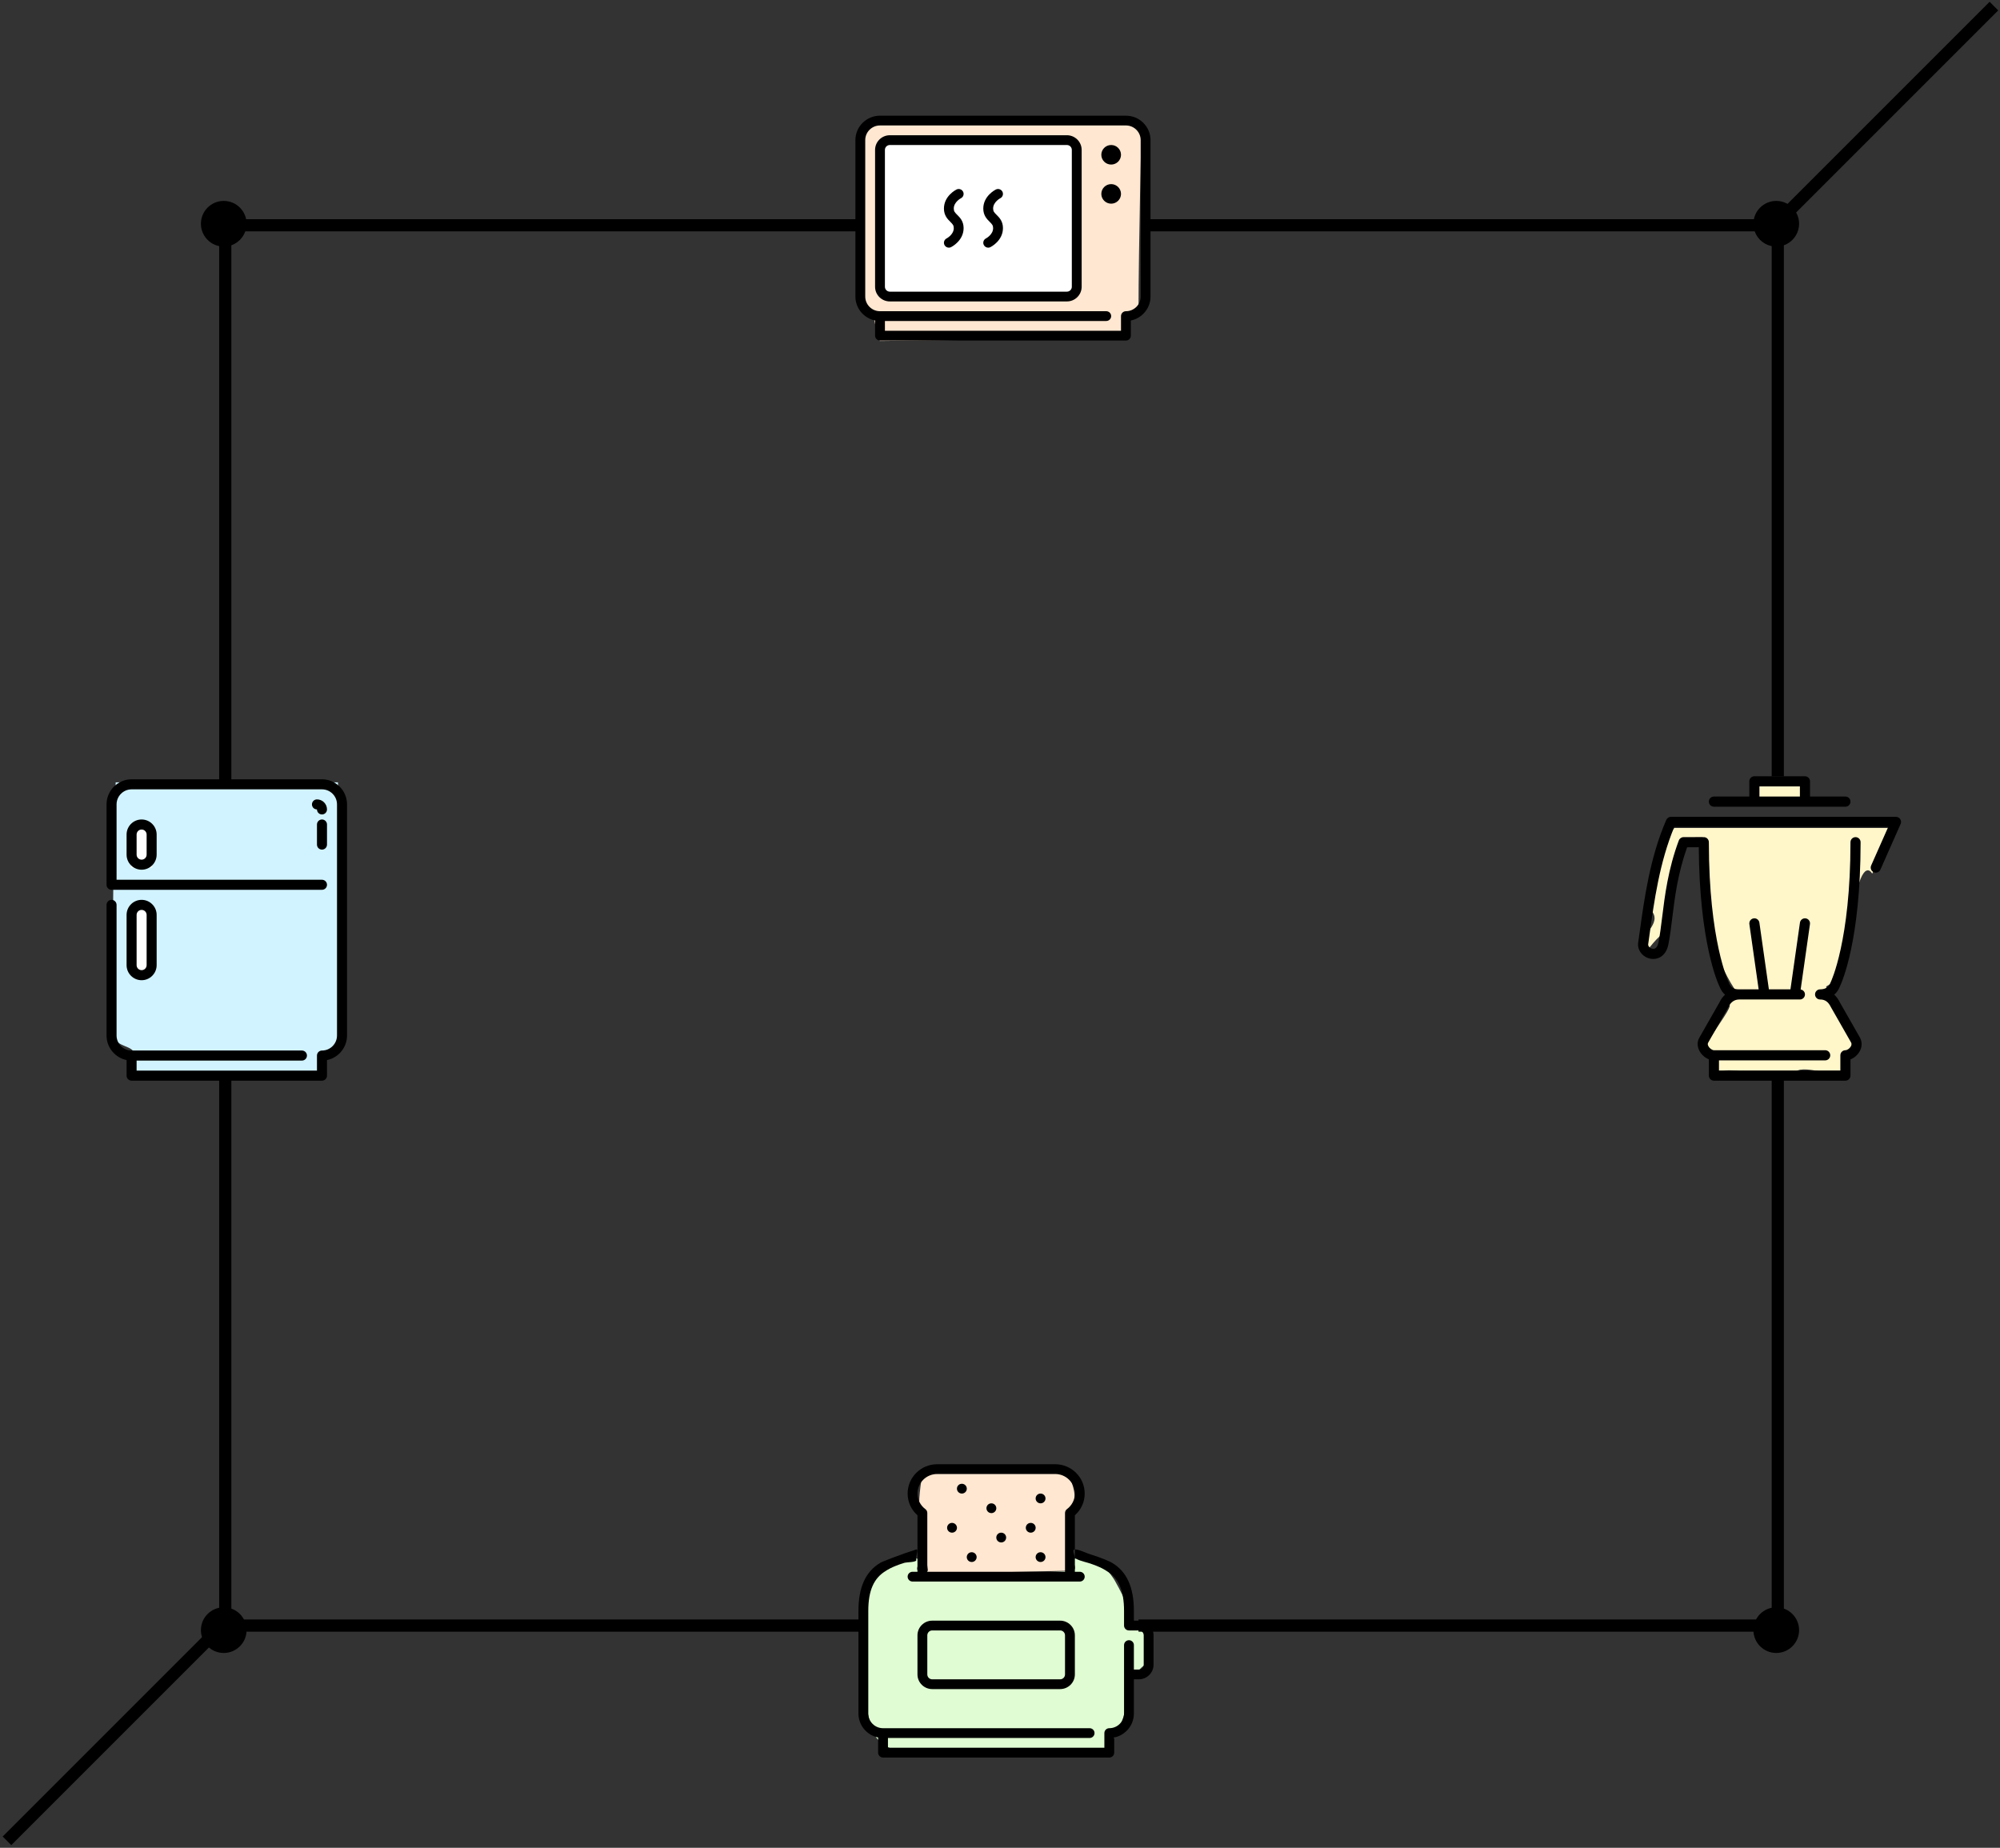 <?xml version="1.0" encoding="UTF-8" standalone="no"?>
<svg width="657px" height="607px" viewBox="0 0 657 607" version="1.1" xmlns="http://www.w3.org/2000/svg" xmlns:xlink="http://www.w3.org/1999/xlink">
    <rect x="0" y="0" width="657" height="607" fill="#333333" stroke="none"/>
    <!-- Generator: Sketch 39.1 (31720) - http://www.bohemiancoding.com/sketch -->
    <title>scheme4</title>
    <desc>Created with Sketch.</desc>
    <defs>
        <rect id="path-1" x="22" y="54" width="47" height="18"></rect>
        <mask id="mask-2" maskContentUnits="userSpaceOnUse" maskUnits="objectBoundingBox" x="0" y="0" width="47" height="18" fill="white">
            <use xlink:href="#path-1"></use>
        </mask>
    </defs>
    <g id="Page-1" stroke="none" stroke-width="1" fill="none" fill-rule="evenodd">
        <g id="scheme4" transform="translate(-42, 2)">
            <g id="Group-6" transform="translate(323, 36)">
                <g id="bread-toaster" transform="translate(1, 443)">
                    <g id="Kitchen">
                        <g>
                            <g id="Icon-15">
                                <path d="M3,81 L3,41 L3,41 C4.657,37.134 9.346,32.745 13.5,31.188 L14,31 L19,31 C21.419,31 17.839,35 20,35 C30.855,35 57.598,36.218 70,35 C72.886,34.716 69.235,31.149 71,31 C72.949,30.836 76,31 76,31 L76,31 C78.761,31.552 82.682,35.155 84.687,39.092 C84.687,39.092 90,48.351 90,53 C90,55.126 94.053,53.05 94,56 C93.928,59.98 99,63 94,66 C89,69 87.513,81.16 87.513,81.16 C86.677,85.49 83.471,91.529 81,94 L81,94 C102.441,94 13.977,94 13.977,94 C9.571,94 5.14,90.517 4.109,86.23 C4.109,86.23 3,81.998 3,81 Z" id="Rectangle-7" fill="#DFFCD2"></path>
                                <use id="Rectangle-8" stroke="#979797" mask="url(#mask-2)" stroke-width="2" fill="#FFFFFF" xlink:href="#path-1"></use>
                                <path d="M20,14 C19.661,11.038 21,3 21,3 L69,3 C69,3 70.739,7.22 71,10 C71.739,17.887 68,35 68,35 L23,36 C23,36 20.995,22.704 20,14 Z" id="Rectangle-9" fill="#FFE7D1"></path>
                                <path d="M61.446,30.511 C61.446,31.397 60.722,32.116 59.83,32.116 C58.937,32.116 58.206,31.397 58.206,30.511 C58.206,29.624 58.922,28.905 59.813,28.905 L59.83,28.905 C60.722,28.905 61.446,29.624 61.446,30.511 L61.446,30.511 L61.446,30.511 Z M35.586,30.511 C35.586,29.624 36.3,28.905 37.192,28.905 L37.21,28.905 C38.102,28.905 38.826,29.624 38.826,30.511 C38.826,31.397 38.102,32.116 37.21,32.116 C36.317,32.116 35.586,31.397 35.586,30.511 L35.586,30.511 L35.586,30.511 Z M29.123,20.876 C29.123,19.989 29.839,19.27 30.729,19.27 L30.747,19.27 C31.639,19.27 32.363,19.989 32.363,20.876 C32.363,21.762 31.639,22.481 30.747,22.481 C29.854,22.481 29.123,21.762 29.123,20.876 L29.123,20.876 L29.123,20.876 Z M32.355,8.029 C32.355,7.143 33.071,6.423 33.961,6.423 L33.979,6.423 C34.871,6.423 35.594,7.143 35.594,8.029 C35.594,8.915 34.871,9.635 33.979,9.635 C33.085,9.635 32.355,8.915 32.355,8.029 L32.355,8.029 L32.355,8.029 Z M58.206,11.241 C58.206,10.354 58.922,9.635 59.813,9.635 L59.83,9.635 C60.722,9.635 61.446,10.354 61.446,11.241 C61.446,12.127 60.722,12.847 59.83,12.847 C58.937,12.847 58.206,12.127 58.206,11.241 L58.206,11.241 L58.206,11.241 Z M42.049,14.452 C42.049,13.566 42.763,12.847 43.655,12.847 L43.673,12.847 C44.565,12.847 45.289,13.566 45.289,14.452 C45.289,15.339 44.565,16.058 43.673,16.058 C42.78,16.058 42.049,15.339 42.049,14.452 L42.049,14.452 L42.049,14.452 Z M45.281,24.087 C45.281,23.201 45.995,22.481 46.887,22.481 L46.904,22.481 C47.796,22.481 48.52,23.201 48.52,24.087 C48.52,24.974 47.796,25.693 46.904,25.693 C46.011,25.693 45.281,24.974 45.281,24.087 L45.281,24.087 L45.281,24.087 Z M54.975,20.876 C54.975,19.989 55.689,19.27 56.581,19.27 L56.599,19.27 C57.491,19.27 58.215,19.989 58.215,20.876 C58.215,21.762 57.491,22.481 56.599,22.481 C55.705,22.481 54.975,21.762 54.975,20.876 L54.975,20.876 L54.975,20.876 Z M67.86,56.204 L67.86,69.05 C67.86,69.935 67.135,70.656 66.245,70.656 L24.236,70.656 C23.344,70.656 22.62,69.935 22.62,69.05 L22.62,56.204 C22.62,55.319 23.344,54.598 24.236,54.598 L66.245,54.598 C67.135,54.598 67.86,55.319 67.86,56.204 L67.86,56.204 L67.86,56.204 Z M24.236,51.386 C21.562,51.386 19.389,53.548 19.389,56.204 L19.389,69.05 C19.389,71.706 21.562,73.868 24.236,73.868 L66.245,73.868 C68.917,73.868 71.092,71.706 71.092,69.05 L71.092,56.204 C71.092,53.548 68.917,51.386 66.245,51.386 L24.236,51.386 L24.236,51.386 Z M96.944,65.838 C96.944,68.494 94.769,70.656 92.096,70.656 L90.481,70.656 L90.481,81.897 C90.481,85.775 87.7,89.018 84.018,89.764 L84.018,94.743 C84.018,95.63 83.294,96.349 82.402,96.349 L8.079,96.349 C7.185,96.349 6.463,95.63 6.463,94.743 L6.463,89.764 C2.779,89.017 0,85.775 0,81.897 L0,48.174 C0,40.428 2.348,35.262 7.175,32.388 C7.663,32.03 14.586,29.376 19,28 C19.853,27.732 18.733,30.545 19,31.392 C19.267,32.238 15.876,32.139 15.026,32.404 C10.733,33.741 9.092,34.973 9.076,34.986 C5.033,37.374 3.231,41.526 3.231,48.174 L3.231,81.897 C3.231,84.553 5.405,86.714 8.079,86.714 L75.939,86.714 C76.831,86.714 77.555,87.433 77.555,88.32 C77.555,89.206 76.831,89.926 75.939,89.926 L9.694,89.926 L9.694,93.137 L80.786,93.137 L80.786,88.32 C80.786,87.433 81.508,86.714 82.402,86.714 C85.074,86.714 87.249,84.553 87.249,81.897 L87.249,59.415 C87.249,58.529 87.971,57.809 88.865,57.809 C89.757,57.809 90.481,58.529 90.481,59.415 L90.481,67.444 L92.096,67.444 C92.987,67.444 93.712,66.723 93.712,65.838 L93.712,56.204 C93.712,55.319 92.987,54.598 92.096,54.598 L88.865,54.598 C87.971,54.598 87.249,53.878 87.249,52.992 L87.249,48.174 C87.249,41.501 85.449,37.348 81.588,35.11 C81.389,34.973 79.741,33.738 75.445,32.399 C74.593,32.134 70.733,31.238 71,30.392 C71.132,29.972 70.039,28.192 71,28 C71.977,27.805 75.012,29.204 75.445,29.34 C79.856,30.714 82.806,32.023 83.3,32.384 C88.131,35.23 90.481,40.396 90.481,48.174 L90.481,51.386 L92.096,51.386 C94.769,51.386 96.944,53.548 96.944,56.204 L96.944,65.838 Z M21.977,14.741 C20.332,13.505 19.389,11.644 19.389,9.635 C19.389,6.092 22.287,3.212 25.852,3.212 L64.629,3.212 C68.193,3.212 71.092,6.092 71.092,9.635 C71.092,11.644 70.148,13.505 68.502,14.741 C68.096,15.045 67.86,15.519 67.86,16.023 L67.86,35.328 L22.62,35.328 L22.62,16.023 C22.62,15.519 22.383,15.045 21.977,14.741 L21.977,14.741 L21.977,14.741 Z M17.773,35.328 C16.879,35.328 16.157,36.047 16.157,36.934 C16.157,37.82 16.879,38.54 17.773,38.54 L72.708,38.54 C73.6,38.54 74.323,37.82 74.323,36.934 C74.323,36.047 73.6,35.328 72.708,35.328 L71.092,35.328 L71.092,16.779 C73.155,14.947 74.323,12.386 74.323,9.635 C74.323,4.321 69.974,0 64.629,0 L25.852,0 C20.505,0 16.157,4.321 16.157,9.635 C16.157,12.386 17.324,14.947 19.389,16.779 L19.389,35.328 L17.773,35.328 L17.773,35.328 Z" id="bread-toaster" fill="#000000"></path>
                            </g>
                        </g>
                    </g>
                </g>
                <g id="microwave">
                    <g id="Kitchen">
                        <g>
                            <g id="Icon-14">
                                <path d="M6,66 C5.844,64.157 2.159,63.085 2,61 C0.283,38.455 2,3 2,3 L94,3 C94,3 93,43.581 93,64 C93,65.376 90.621,65.353 90,67 C89.156,69.241 90,73 90,73 L8,74 C8,74 6.16,67.896 6,66 Z" id="Rectangle-5" fill="#FFE7D1"></path>
                                <rect id="Rectangle-6" fill="#FFFFFF" x="9" y="9" width="63" height="49"></rect>
                                <path d="M93.712,59.415 C93.712,62.071 91.537,64.233 88.865,64.233 C87.971,64.233 87.249,64.952 87.249,65.838 L87.249,70.656 L9.694,70.656 L9.694,67.444 L82.402,67.444 C83.295,67.444 84.018,66.725 84.018,65.838 C84.018,64.952 83.295,64.233 82.402,64.233 L8.079,64.233 C5.406,64.233 3.231,62.071 3.231,59.415 L3.231,8.029 C3.231,5.373 5.406,3.212 8.079,3.212 L88.865,3.212 C91.537,3.212 93.712,5.373 93.712,8.029 L93.712,59.415 L93.712,59.415 Z M88.865,0 L8.079,0 C3.624,0 0,3.602 0,8.029 L0,59.415 C0,63.293 2.781,66.537 6.463,67.282 L6.463,72.262 C6.463,73.148 7.185,73.868 8.079,73.868 L88.865,73.868 C89.758,73.868 90.481,73.148 90.481,72.262 L90.481,67.282 C94.163,66.537 96.944,63.293 96.944,59.415 L96.944,8.029 C96.944,3.602 93.319,0 88.865,0 L88.865,0 L88.865,0 Z M87.249,25.693 C87.249,27.464 85.8,28.905 84.018,28.905 C82.236,28.905 80.786,27.464 80.786,25.693 C80.786,23.922 82.236,22.481 84.018,22.481 C85.8,22.481 87.249,23.922 87.249,25.693 L87.249,25.693 L87.249,25.693 Z M87.249,12.847 C87.249,14.618 85.8,16.058 84.018,16.058 C82.236,16.058 80.786,14.618 80.786,12.847 C80.786,11.075 82.236,9.635 84.018,9.635 C85.8,9.635 87.249,11.075 87.249,12.847 L87.249,12.847 L87.249,12.847 Z M46.383,32.587 C47.265,33.462 48.472,34.663 48.472,36.934 C48.472,41.09 44.516,43.103 44.347,43.188 C44.116,43.302 43.869,43.357 43.626,43.357 C43.033,43.357 42.463,43.033 42.179,42.469 C41.781,41.679 42.103,40.719 42.894,40.319 C42.949,40.29 45.24,39.074 45.24,36.934 C45.24,36.031 44.89,35.644 44.098,34.857 C43.216,33.982 42.009,32.781 42.009,30.511 C42.009,26.355 45.964,24.341 46.134,24.256 C46.932,23.861 47.901,24.182 48.302,24.975 C48.701,25.769 48.376,26.732 47.578,27.13 C47.564,27.137 45.24,28.356 45.24,30.511 C45.24,31.413 45.591,31.8 46.383,32.587 L46.383,32.587 L46.383,32.587 Z M33.457,32.587 C34.339,33.462 35.546,34.663 35.546,36.934 C35.546,41.09 31.591,43.103 31.421,43.188 C31.19,43.302 30.943,43.357 30.7,43.357 C30.107,43.357 29.537,43.033 29.253,42.469 C28.855,41.679 29.177,40.719 29.968,40.319 C30.023,40.29 32.315,39.074 32.315,36.934 C32.315,36.031 31.964,35.644 31.172,34.857 C30.29,33.982 29.083,32.781 29.083,30.511 C29.083,26.355 33.038,24.341 33.208,24.256 C34.008,23.861 34.974,24.182 35.376,24.975 C35.775,25.769 35.451,26.732 34.652,27.13 C34.638,27.137 32.315,28.356 32.315,30.511 C32.315,31.413 32.665,31.8 33.457,32.587 L33.457,32.587 L33.457,32.587 Z M71.092,56.204 C71.092,57.088 70.368,57.809 69.476,57.809 L11.31,57.809 C10.418,57.809 9.694,57.088 9.694,56.204 L9.694,11.241 C9.694,10.356 10.418,9.635 11.31,9.635 L69.476,9.635 C70.368,9.635 71.092,10.356 71.092,11.241 L71.092,56.204 L71.092,56.204 Z M69.476,6.423 L11.31,6.423 C8.638,6.423 6.463,8.585 6.463,11.241 L6.463,56.204 C6.463,58.86 8.638,61.021 11.31,61.021 L69.476,61.021 C72.149,61.021 74.323,58.86 74.323,56.204 L74.323,11.241 C74.323,8.585 72.149,6.423 69.476,6.423 L69.476,6.423 L69.476,6.423 Z" id="microwave" fill="#000000"></path>
                            </g>
                        </g>
                    </g>
                </g>
            </g>
            <g id="fridge" transform="translate(77, 254)">
                <g id="Kitchen">
                    <g>
                        <g id="Icon-11">
                            <path d="M9,90 C8.851,87.617 3.176,87.736 3,85 C1.007,54.077 3,1 3,1 L76,1 C76,1 79.774,58.088 78,85 C77.774,88.421 70,92 70,92 C70,92 72.286,96.829 70,97 C49.952,98.496 9,97 9,97 C9,97 9.168,92.682 9,90 Z" id="Rectangle-10" fill="#D1F3FF"></path>
                            <rect id="Rectangle-11" fill="#FFFFFF" x="8" y="41" width="7" height="23"></rect>
                            <rect id="Rectangle-11" fill="#FFFFFF" x="8" y="16" width="7" height="13"></rect>
                            <path d="M70.771,23.1 C71.679,23.1 72.417,22.361 72.417,21.45 L72.417,14.85 C72.417,13.939 71.679,13.2 70.771,13.2 C69.862,13.2 69.125,13.939 69.125,14.85 L69.125,21.45 C69.125,22.361 69.862,23.1 70.771,23.1 M70.771,11.55 C71.679,11.55 72.417,10.811 72.417,9.9 C72.417,8.08 70.94,6.6 69.125,6.6 C68.216,6.6 67.479,7.338 67.479,8.25 C67.479,9.161 68.216,9.898 69.125,9.898 L69.125,9.9 C69.125,10.811 69.862,11.55 70.771,11.55 M11.521,62.7 C12.428,62.7 13.167,61.959 13.167,61.05 L13.167,44.55 C13.167,43.641 12.428,42.9 11.521,42.9 C10.614,42.9 9.875,43.641 9.875,44.55 L9.875,61.05 C9.875,61.959 10.614,62.7 11.521,62.7 M11.521,66 C8.799,66 6.583,63.779 6.583,61.05 L6.583,44.55 C6.583,41.821 8.799,39.6 11.521,39.6 C14.243,39.6 16.458,41.821 16.458,44.55 L16.458,61.05 C16.458,63.779 14.243,66 11.521,66 M11.521,16.5 C10.614,16.5 9.875,17.241 9.875,18.15 L9.875,24.75 C9.875,25.659 10.614,26.4 11.521,26.4 C12.428,26.4 13.167,25.659 13.167,24.75 L13.167,18.15 C13.167,17.241 12.428,16.5 11.521,16.5 M11.521,13.2 C14.243,13.2 16.458,15.421 16.458,18.15 L16.458,24.75 C16.458,27.479 14.243,29.7 11.521,29.7 C8.799,29.7 6.583,27.479 6.583,24.75 L6.583,18.15 C6.583,15.421 8.799,13.2 11.521,13.2 M79,8.25 L79,84.15 C79,88.135 76.168,91.468 72.417,92.233 L72.417,97.35 C72.417,98.261 71.679,99 70.771,99 L8.229,99 C7.321,99 6.583,98.261 6.583,97.35 L6.583,92.233 C2.832,91.466 0,88.135 0,84.15 L0,41.25 C0,40.339 0.737,39.6 1.646,39.6 C2.554,39.6 3.292,40.339 3.292,41.25 L3.292,84.15 C3.292,86.879 5.507,89.1 8.229,89.1 L64.188,89.1 C65.096,89.1 65.833,89.839 65.833,90.75 C65.833,91.661 65.096,92.4 64.188,92.4 L9.875,92.4 L9.875,95.7 L69.125,95.7 L69.125,90.75 C69.125,89.839 69.862,89.1 70.771,89.1 C73.493,89.1 75.708,86.879 75.708,84.15 L75.708,8.25 C75.708,5.521 73.493,3.3 70.771,3.3 L8.229,3.3 C5.507,3.3 3.292,5.521 3.292,8.25 L3.292,33 L70.771,33 C71.679,33 72.417,33.739 72.417,34.65 C72.417,35.561 71.679,36.3 70.771,36.3 L1.646,36.3 C0.737,36.3 0,35.561 0,34.65 L0,8.25 C0,3.701 3.692,0 8.229,0 L70.771,0 C75.308,0 79,3.701 79,8.25" id="fridge" fill="#000000"></path>
                        </g>
                    </g>
                </g>
            </g>
            <g>
                <g id="Group">
                    <g id="Group-8" transform="translate(618, 64)">
                        <path d="M8,7 L8,189.044" id="Path-2" stroke="#000000" stroke-width="4"></path>
                        <path d="M8,285 L8,470.003" id="Path-2" stroke="#000000" stroke-width="4"></path>
                        <circle id="Oval-2" fill="#000000" cx="7.5" cy="7.5" r="7.5"></circle>
                        <circle id="Oval-2" fill="#000000" cx="7.5" cy="469.5" r="7.5"></circle>
                    </g>
                    <g id="Group-8" transform="translate(108, 64)">
                        <path d="M8,7 L8,191" id="Path-2" stroke="#000000" stroke-width="4"></path>
                        <path d="M8,287 L8,470.003" id="Path-2" stroke="#000000" stroke-width="4"></path>
                        <circle id="Oval-2" fill="#000000" cx="7.5" cy="7.5" r="7.5"></circle>
                        <circle id="Oval-2" fill="#000000" cx="7.5" cy="469.5" r="7.5"></circle>
                    </g>
                    <g id="Group-8" transform="translate(370.5, 301.5) rotate(90) translate(-370.5, -301.5) translate(69, -25)" stroke="#000000" stroke-width="4">
                        <path d="M72,68.998 L72,279" id="Path-2"></path>
                        <path d="M-1.11022302e-16,0 L70.711,70.711" id="Path-2"></path>
                        <path d="M532,582 L602.711,652.711" id="Path-2"></path>
                        <path d="M72,370.979 L72,583.022" id="Path-2"></path>
                        <path d="M532,370.979 L532,583.003" id="Path-2"></path>
                        <path d="M532,70 L532,281.002" id="Path-2"></path>
                    </g>
                </g>
                <rect id="blender" fill="#FFF6CA" x="618" y="255" width="17" height="5"></rect>
                <path d="M602,293 C600.996,285.676 602.69,281.488 601,276 C599.912,272.467 596.934,277.056 596,275 C593.97,270.534 594.695,284.889 593,283 C591.088,280.869 592.564,294.132 591,294 C589.749,293.895 591.238,301.939 590,303 C583,309 584.39,309.967 583,309 C579.01,306.223 587.684,302.239 585,297.835 C581.939,292.811 588.209,284.548 587,281 C585.533,276.696 592,270 592,270 L664,270 L657,285 C657,285 654,279 651,295 C649.787,301.472 651.394,316.782 642,322 C640.865,322.63 648.949,329.937 651,338 C651.905,341.558 648.728,346.564 648,349 C646.793,353.042 634.969,347.444 632,350 C626.954,354.343 611.737,347.996 608,350 C602.871,352.751 605.521,342.768 603,343 C599.262,343.345 612.129,328.343 610,328 C607.975,327.673 614.571,324.163 613,324 C611.616,323.856 607,314 607,314 C607,314 603.255,302.155 602,293 Z" id="blender" fill="#FFF6CA"></path>
                <path d="M619.974,259.667 L633.267,259.667 L633.267,256.333 L619.974,256.333 L619.974,259.667 L619.974,259.667 Z M603.359,261.333 C603.359,260.413 604.102,259.667 605.021,259.667 L616.651,259.667 L616.651,254.667 C616.651,253.747 617.394,253 618.313,253 L634.928,253 C635.847,253 636.59,253.747 636.59,254.667 L636.59,259.667 L648.22,259.667 C649.139,259.667 649.882,260.413 649.882,261.333 C649.882,262.253 649.139,263 648.22,263 L605.021,263 C604.102,263 603.359,262.253 603.359,261.333 L603.359,261.333 L603.359,261.333 Z M666.354,268.677 L659.708,283.677 C659.334,284.518 658.354,284.902 657.515,284.523 C656.676,284.148 656.299,283.165 656.671,282.323 L662.279,269.667 L591.993,269.667 C587.163,281.235 585.37,294.182 583.923,304.643 L583.431,308.165 C583.329,308.868 584.09,309.538 584.838,309.667 C586.157,309.895 586.629,308.467 586.802,307.6 C587.297,305.143 587.649,302.288 588.022,299.268 C588.886,292.258 589.962,283.535 593.495,274.082 C593.739,273.432 594.359,273 595.051,273 C597.133,273 600.535,272.993 601.06,272.977 C601.221,272.96 601.375,273 601.528,273.035 C601.588,273.028 601.638,273 601.698,273 C602.616,273 603.359,273.747 603.359,274.667 C603.359,307.078 609.774,320.46 609.839,320.59 C610.623,322.64 611.665,323 613.337,323 L619.72,323 L616.668,301.57 C616.538,300.658 617.17,299.813 618.077,299.683 C618.986,299.547 619.828,300.187 619.958,301.097 L623.076,323 L630.165,323 L633.283,301.097 C633.413,300.187 634.257,299.553 635.164,299.683 C636.071,299.813 636.703,300.658 636.573,301.57 L633.514,323.05 C634.31,323.173 634.928,323.833 634.928,324.667 C634.928,325.587 634.185,326.333 633.267,326.333 L613.328,326.333 C611.796,326.333 610.56,327.175 609.849,328.705 L603.14,340.493 C602.93,340.843 602.967,341.237 603.225,341.697 C603.658,342.465 604.517,343 605.021,343 L641.574,343 C642.493,343 643.236,343.747 643.236,344.667 C643.236,345.587 642.493,346.333 641.574,346.333 L606.682,346.333 L606.682,349.667 L646.559,349.667 L646.559,344.667 C646.559,343.747 647.302,343 648.22,343 C648.72,343 649.545,342.513 649.975,341.792 C650.407,341.068 650.159,340.605 650.078,340.455 L643.447,328.828 C642.586,327.073 641.509,326.333 639.904,326.333 C638.986,326.333 638.243,325.587 638.243,324.667 C638.243,323.748 638.984,323.003 639.899,323 L639.904,323 C641.121,323 642.692,322.617 643.329,320.785 C643.352,320.717 643.38,320.652 643.41,320.588 C643.475,320.46 649.882,307.078 649.882,274.667 C649.882,273.747 650.625,273 651.543,273 C652.462,273 653.205,273.747 653.205,274.667 C653.205,306.905 647.087,320.603 646.431,321.98 C646.025,323.097 645.379,324.028 644.545,324.738 C645.266,325.4 645.883,326.245 646.383,327.267 L652.986,338.838 C653.783,340.327 653.717,342.013 652.826,343.503 C652.137,344.66 651.055,345.557 649.882,346.008 L649.882,351.333 C649.882,352.253 649.139,353 648.22,353 L605.021,353 C604.102,353 603.359,352.253 603.359,351.333 L603.359,345.985 C602.146,345.502 601.016,344.552 600.332,343.335 C599.476,341.818 599.456,340.167 600.275,338.805 L606.901,327.173 C607.338,326.23 607.943,325.42 608.671,324.77 C607.963,324.137 607.314,323.253 606.827,322 C606.229,320.755 600.252,307.512 600.046,276.31 C599.506,276.322 598.898,276.328 598.14,276.33 L596.213,276.332 C593.132,284.982 592.172,292.772 591.32,299.677 C590.938,302.763 590.58,305.677 590.06,308.258 C589.384,311.62 587.197,313.022 585.091,313.022 C584.816,313.022 584.542,312.998 584.275,312.952 C581.646,312.498 579.79,310.138 580.139,307.693 L580.629,304.185 C582.148,293.218 584.037,279.57 589.376,267.332 C589.64,266.725 590.238,266.333 590.898,266.333 L664.836,266.333 C665.399,266.333 665.922,266.618 666.23,267.092 C666.535,267.565 666.584,268.162 666.354,268.677 L666.354,268.677 L666.354,268.677 Z" id="blender" fill="#000000"></path>
            </g>
        </g>
    </g>
</svg>